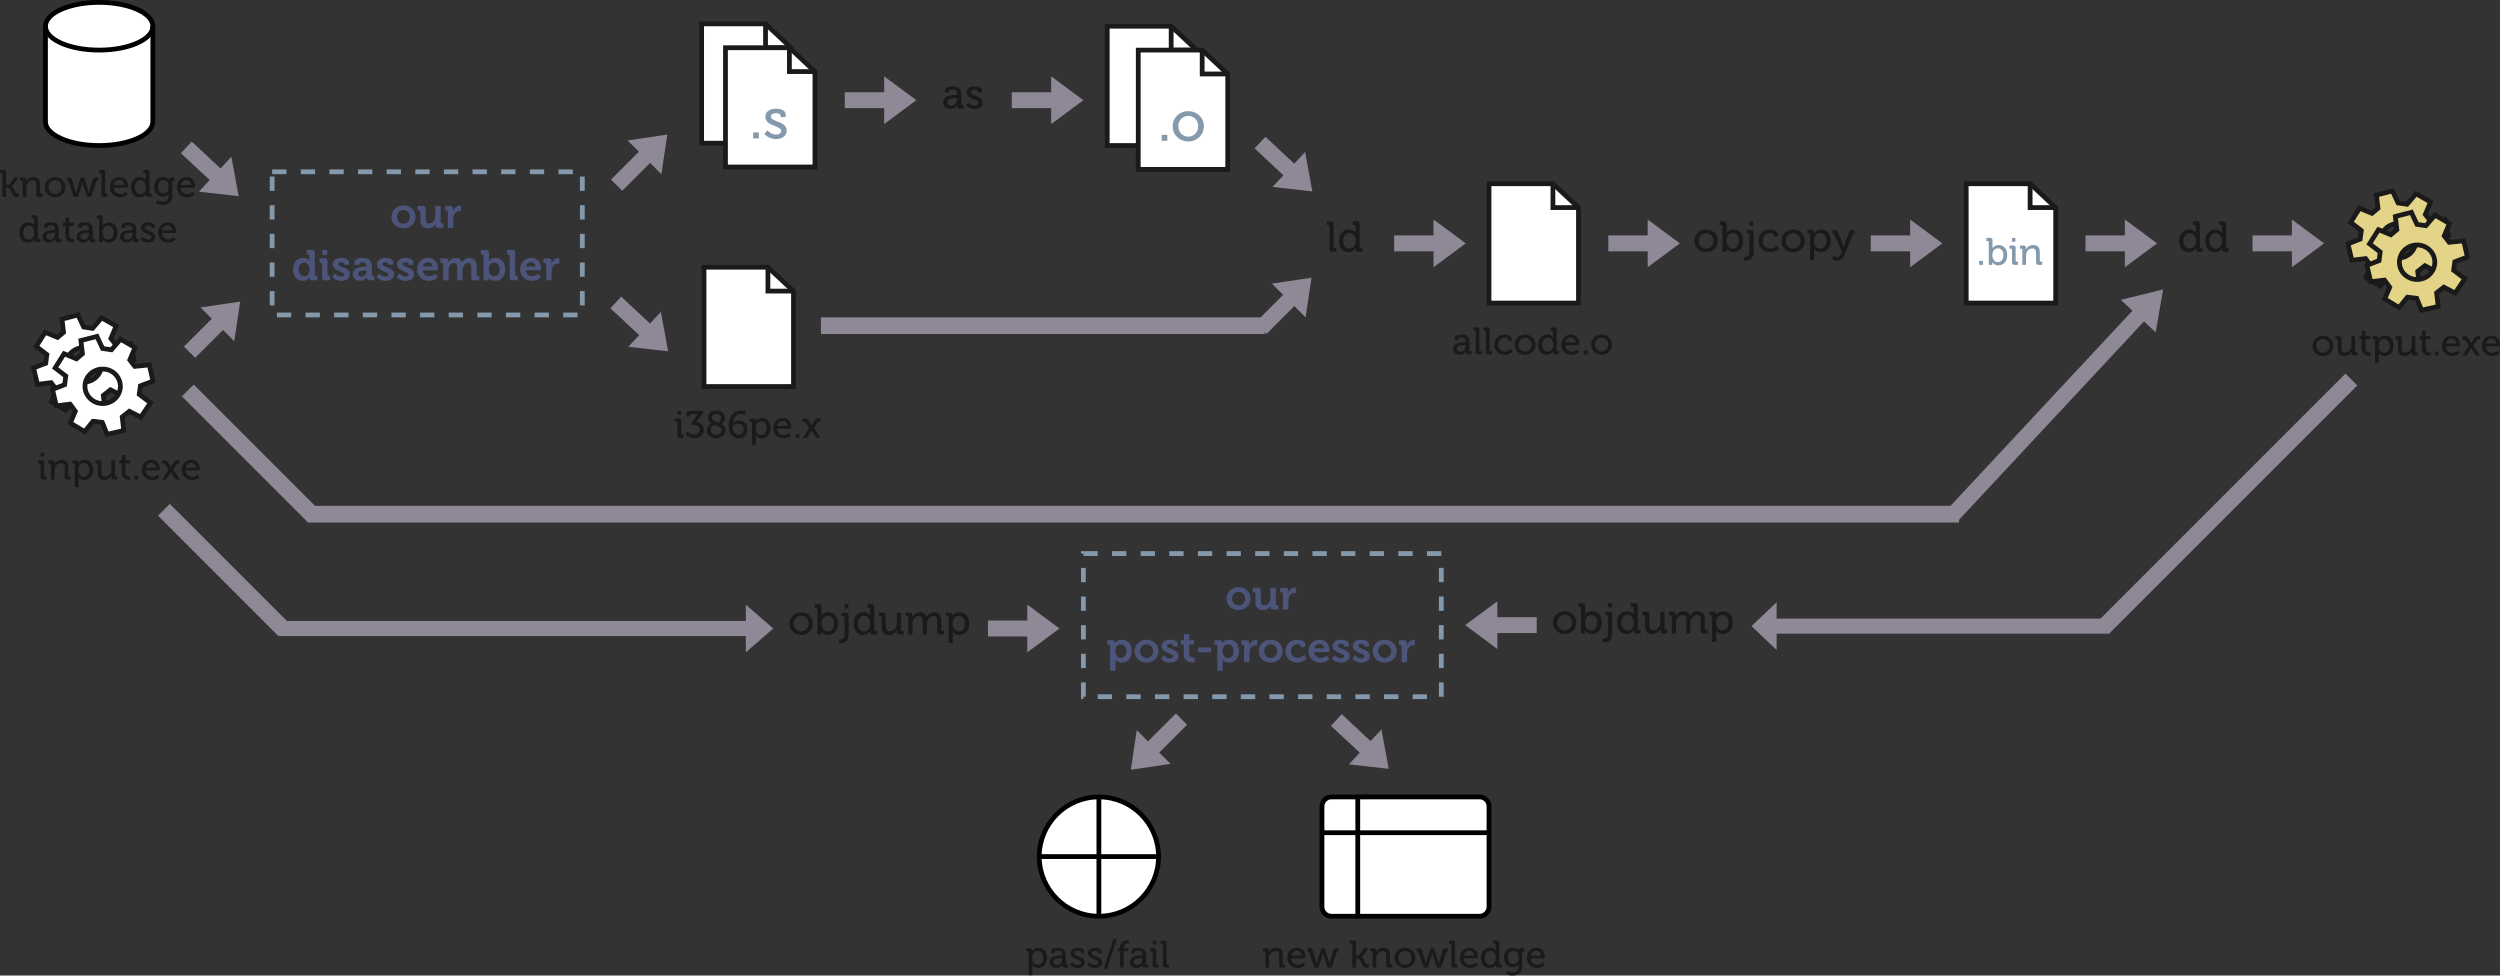 <svg xmlns="http://www.w3.org/2000/svg" xmlns:xlink="http://www.w3.org/1999/xlink" viewBox="-0.5 -0.5 1047.777 408.86" height="408.86" width="1047.777"><rect x="-0.5" y="-0.5" width="1047.777" height="408.86" fill="#333333" stroke="none"/><style><![CDATA[.B{pointer-events:all}.C{fill:none}.D{stroke-width:2}.E{fill:#fff}.F{stroke-miterlimit:10}.G{fill:#1a1a1a}.H{stroke:#1a1a1a}.I{fill:#849aac}.J{fill:#8e8897}.K{stroke-dasharray:6, 6}]]></style><path d="M113.556 71.5h130v60h-130z" stroke="#849aac" class="C D K"/><g fill="#4c547a"><use xlink:href="#B"/><path d="M175.664 91.724c0 2.502 1.206 3.492 3.168 3.492 1.584 0 2.736-.954 3.168-1.908h.036l-.018.414v.252c0 .648.414 1.026 1.206 1.026h2.106v-1.926h-.72c-.252 0-.396-.144-.396-.396V85.82h-2.286v4.212c0 1.638-.918 3.096-2.574 3.096-1.134 0-1.422-.756-1.422-1.872v-4.23c0-.828-.36-1.206-1.206-1.206h-2.178v1.944h.72c.252 0 .396.126.396.396z"/><use xlink:href="#C"/><path d="M122.33 112.4c0 2.844 1.602 4.806 4.086 4.806 2.106 0 2.862-1.494 2.862-1.494h.036v.342c0 .54.306.936 1.134.936h2.106v-1.926h-.702c-.252 0-.396-.144-.396-.396v-9.234c0-.846-.378-1.224-1.224-1.224h-2.178v1.944h.72c.252 0 .396.126.396.396v1.62l.018.54h-.036s-.648-1.116-2.646-1.116c-2.43 0-4.176 1.9-4.176 4.806zm4.6 2.88c-1.35 0-2.268-1.134-2.268-2.88 0-1.818 1.044-2.844 2.304-2.844 1.53 0 2.268 1.404 2.268 2.826 0 2.034-1.116 2.898-2.304 2.898zm7.677-8.954h1.98v-2.106h-1.98zm-.108 9.45c0 .864.36 1.224 1.206 1.224h2.178v-1.926h-.72c-.252 0-.396-.144-.396-.396v-5.634c0-.846-.36-1.224-1.206-1.224h-2.178v1.944h.72c.252 0 .396.126.396.396z"/><use xlink:href="#D"/><path d="M147.343 114.354c0 1.836 1.494 2.862 3.132 2.862 2.07 0 2.772-1.62 2.772-1.62h.036s-.018.162-.018.396c0 .54.324 1.008 1.17 1.008h2.052v-1.926h-.72c-.252 0-.396-.144-.396-.396v-3.42c0-2.052-.9-3.654-3.96-3.654-.954 0-3.366.18-3.366 1.9v.972h2.124v-.486c0-.504.8-.612 1.224-.612 1.17 0 1.692.486 1.692 1.8v.072h-.288c-1.494 0-5.454.234-5.454 3.114zm2.304-.108c0-1.278 1.9-1.44 3.078-1.44h.396v.216c0 1.116-.864 2.412-2.088 2.412-.936 0-1.386-.576-1.386-1.188z"/><use xlink:href="#D" x="18.528"/><use xlink:href="#D" x="26.965"/><use xlink:href="#E"/><path d="M185.228 117h2.268v-4.032c0-.414.054-.792.144-1.152.288-1.17 1.062-2.124 2.214-2.124 1.098 0 1.242.846 1.242 1.836V117h2.286v-4.032c0-.432.036-.8.144-1.17.252-1.152 1.062-2.106 2.196-2.106 1.062 0 1.26.792 1.26 1.836v4.248c0 .864.36 1.224 1.224 1.224h2.16v-1.926h-.702c-.252 0-.396-.144-.396-.396v-3.582c0-2.412-1.098-3.492-3.006-3.492-1.458 0-2.646.9-3.132 1.9h-.036c-.396-1.242-1.296-1.9-2.682-1.9-1.44 0-2.538 1.008-2.97 1.908h-.036l.018-.396v-.27c0-.648-.396-1.026-1.206-1.026h-2.106v1.944h.72c.252 0 .396.126.396.396zm16.908 0h2.16v-.468c0-.36-.036-.612-.036-.612h.036s.828 1.296 2.736 1.296c2.43 0 4.212-1.9 4.212-4.806 0-2.844-1.584-4.806-4.068-4.806-1.944 0-2.754 1.278-2.754 1.278h-.036s.036-.324.036-.774v-2.664c0-.846-.378-1.224-1.224-1.224h-2.178v1.944h.72c.252 0 .396.126.396.396zm2.214-4.536c0-2.034 1.116-2.898 2.304-2.898 1.35 0 2.286 1.134 2.286 2.88 0 1.818-1.062 2.844-2.304 2.844-1.53 0-2.286-1.404-2.286-2.826zm8.773 3.312c0 .864.36 1.224 1.224 1.224h2.16v-1.926h-.702c-.252 0-.396-.144-.396-.396v-9.234c0-.846-.378-1.224-1.224-1.224h-2.178v1.944h.72c.252 0 .396.126.396.396z"/><use xlink:href="#E" x="43.197"/><use xlink:href="#C" x="41.239" y="22"/></g><g class="D F H B"><path d="M293.556 9.5h26.8l10.7 10v40h-37.5z" class="E"/><path d="M320.346 9.5v10h10.7" class="C"/><g fill="#e4d488"><use xlink:href="#F"/><use xlink:href="#G"/></g></g><g class="G"><use xlink:href="#H"/><use xlink:href="#I"/><path d="M989.355 145.54c0 2.704 2.064 3.024 3.088 3.024.336 0 .544-.032.544-.032v-1.376s-.144.032-.368.032c-.592 0-1.712-.208-1.712-1.824v-3.712h1.936v-1.248h-1.936v-2.224h-1.52v2.224H988.3v1.248h1.056z"/><use xlink:href="#J"/><use xlink:href="#I" x="25.218"/><path d="M1014.574 145.54c0 2.704 2.064 3.024 3.088 3.024.336 0 .544-.032.544-.032v-1.376s-.144.032-.368.032c-.592 0-1.712-.208-1.712-1.824v-3.712h1.936v-1.248h-1.936v-2.224h-1.52v2.224h-1.088v1.248h1.056zm5.32 2.96h1.584v-1.648h-1.584z"/><use xlink:href="#K"/><use xlink:href="#L"/><use xlink:href="#K" x="16.75"/></g><g stroke="#000" class="D F B"><path d="M18.556 50.5v-40c0-5.52 10.07-10 22.5-10s22.5 4.48 22.5 10v40c0 5.52-10.07 10-22.5 10s-22.5-4.48-22.5-10z" class="E"/><path d="M18.556 10.5c0 5.52 10.07 10 22.5 10s22.5-4.48 22.5-10" class="C"/></g><g class="G"><path d="M.508 82H2.06v-3.808h.608c.256 0 .624.032.8.336l1.472 2.72c.352.624.592.752 1.344.752h1.12v-1.328h-.496c-.4 0-.56-.064-.688-.32l-1.2-2.192c-.272-.512-.544-.608-.544-.608v-.032s.24-.112.608-.608l2.192-3.008H5.5l-1.872 2.624c-.208.272-.56.352-.848.352h-.72v-5.248c0-.72-.304-.928-1.024-.928H-.5v1.328h.656a.31.31 0 0 1 .352.352zm8.472 0h1.552v-3.792c0-.4.032-.768.144-1.088.32-1.168 1.312-1.984 2.56-1.984 1.296 0 1.52.896 1.52 2.032v3.808c0 .72.304 1.024 1.024 1.024h1.536v-1.328h-.656a.31.31 0 0 1-.352-.352v-3.504c0-2.064-.864-3.104-2.784-3.104-1.76 0-2.72 1.152-3.04 1.856h-.032s.032-.208.032-.464V74.8c0-.592-.336-.896-1.024-.896h-1.5v1.328h.656a.31.31 0 0 1 .352.352z"/><use xlink:href="#H" x="-950.469" y="-66.5"/><use xlink:href="#M"/><path d="M42.04 80.976c0 .72.304 1.024 1.024 1.024H44.6v-1.328h-.656a.31.31 0 0 1-.352-.352v-8.592c0-.72-.304-1.024-1.024-1.024h-1.536v1.328h.656a.31.31 0 0 1 .352.352z"/><use xlink:href="#K" x="-977.406" y="-66.5"/><path d="M54.43 77.952c0 2.512 1.376 4.24 3.568 4.24 1.984 0 2.656-1.472 2.656-1.472h.032s-.016.176-.016.416c0 .544.288.864.992.864h1.488v-1.328h-.656a.31.31 0 0 1-.352-.352v-8.592c0-.72-.304-1.024-1.024-1.024H59.58v1.328h.656a.31.31 0 0 1 .352.352v2.032c0 .304.032.544.032.544h-.032s-.624-1.248-2.496-1.248c-2.144 0-3.664 1.664-3.664 4.24zm3.872 2.896c-1.344 0-2.288-1.136-2.288-2.896 0-1.84 1.056-2.896 2.32-2.896 1.552 0 2.304 1.44 2.304 2.88 0 2.064-1.136 2.912-2.336 2.912zm5.815-3.088c0 2.336 1.376 4.144 3.616 4.144 1.184 0 1.936-.448 2.416-1.232h.032s-.032.256-.032.512v.544c0 1.632-1.152 2.256-2.56 2.256-1.216 0-2.208-.544-2.208-.544l-.528 1.248c.8.4 1.792.672 2.768.672 2.048 0 4.08-1.024 4.08-3.696v-6.112c0-.208.144-.32.352-.32h.64v-1.328H71.2c-.64 0-.896.336-.896.816v.256h-.032s-.576-1.264-2.592-1.264c-2.256 0-3.552 1.728-3.552 4.048zm3.92 2.8c-1.456 0-2.336-1.152-2.336-2.832 0-1.648.8-2.672 2.208-2.672 1.248 0 2.288.608 2.288 2.72s-1.04 2.784-2.16 2.784z"/><use xlink:href="#K" x="-949.344" y="-66.5"/><use xlink:href="#N"/><use xlink:href="#O"/><path d="M26.902 98.04c0 2.704 2.064 3.024 3.088 3.024.336 0 .544-.032.544-.032v-1.376s-.144.032-.368.032c-.592 0-1.712-.208-1.712-1.824v-3.712H30.4v-1.248h-1.936V90.68h-1.52v2.224h-1.088v1.248h1.056z"/><use xlink:href="#O" x="14.25"/><path d="M41.024 101h1.488v-.56c0-.352-.032-.608-.032-.608h.032s.736 1.36 2.544 1.36c2.128 0 3.68-1.664 3.68-4.24 0-2.512-1.376-4.24-3.552-4.24-1.904 0-2.608 1.328-2.608 1.328h-.032s.032-.288.032-.672v-2.64c0-.72-.304-1.024-1.024-1.024h-1.536v1.328h.656a.31.31 0 0 1 .352.352zm1.52-4.016c0-2.064 1.12-2.912 2.32-2.912 1.36 0 2.304 1.136 2.304 2.896 0 1.84-1.056 2.896-2.336 2.896-1.536 0-2.288-1.44-2.288-2.88zm7.276 1.744c0 1.616 1.36 2.464 2.752 2.464 1.936 0 2.576-1.6 2.576-1.6h.032s-.032.208-.032.48c0 .576.288.928 1.008.928h1.456v-1.328h-.656a.31.31 0 0 1-.352-.352v-3.44c0-1.792-.704-3.168-3.328-3.168-.784 0-2.8.192-2.8 1.52v.8h1.456v-.464c0-.528.944-.624 1.328-.624 1.264 0 1.792.512 1.792 1.936v.08H54.7c-1.36 0-4.88.16-4.88 2.768zm1.568-.08c0-1.488 2.112-1.552 3.28-1.552h.4v.272c0 1.2-.848 2.576-2.16 2.576-1.024 0-1.52-.64-1.52-1.296z"/><use xlink:href="#P"/><use xlink:href="#K" x="-957.203" y="-47.5"/></g><g class="D F H B"><path d="M303.556 19.5h26.8l10.7 10v40h-37.5z" class="E"/><path d="M330.346 19.5v10h10.7" class="C"/></g><path d="M315.166 57.5h2.376v-2.472h-2.376zm4.734-1.848s1.608 2.136 4.848 2.136c2.544 0 4.464-1.392 4.464-3.552 0-4.056-6.624-3.552-6.624-5.856 0-.96.888-1.44 2.256-1.44.744 0 1.824.312 1.824 1.032v.6h2.088V47.42c0-1.848-2.52-2.352-3.984-2.352-2.472 0-4.512 1.08-4.512 3.408 0 3.912 6.624 3.672 6.624 5.856 0 1.056-.984 1.56-2.112 1.56-2.232 0-3.672-1.8-3.672-1.8z" class="I"/><g class="D F H B"><path d="M294.556 111.5h26.8l10.7 10v40h-37.5z" class="E"/><path d="M321.346 111.5v10h10.7" class="C"/></g><g class="G"><use xlink:href="#Q"/><path d="M286.83 181.608a5.23 5.23 0 0 0 3.728 1.584c2.352 0 3.872-1.696 3.872-3.584 0-2.176-1.728-3.152-3.2-3.312l2.976-3.584v-1.008h-5.952c-.72 0-.976.304-.976 1.024v1.424h1.472v-.72a.31.31 0 0 1 .352-.352h2.176c.624 0 .96-.048.96-.048v.032s-.32.256-.656.736l-2.352 2.96.336.848h.8c1.312 0 2.432.752 2.432 2.016 0 1.216-1.024 2.064-2.24 2.064-1.744 0-2.864-1.28-2.864-1.28zm8.914-1.84c0 2.096 1.808 3.424 3.936 3.424 2.304 0 3.904-1.552 3.904-3.312 0-1.216-.656-2-1.68-2.592v-.032s1.36-1.024 1.36-2.688c0-1.76-1.376-3.056-3.536-3.056-2.272 0-3.52 1.456-3.52 3.024s1.392 2.304 1.392 2.304v.032s-1.856 1.04-1.856 2.896zm3.888-3.424c-1.008-.4-1.856-.784-1.856-1.776 0-.896.72-1.6 1.952-1.6 1.152 0 1.984.656 1.984 1.696 0 1.008-.816 1.952-1.2 1.952-.192 0-.656-.176-.88-.272zm-2.272 3.344c0-1.2 1.136-2.128 1.536-2.128.128 0 .736.24 1.168.416 1.056.432 1.904.864 1.904 1.856 0 1.12-1.104 1.904-2.288 1.904-1.232 0-2.32-.784-2.32-2.048zm11.762 3.504c2.112 0 3.632-1.552 3.632-3.776 0-2.064-1.424-3.68-3.568-3.68-.992 0-2.032.416-2.496 1.104h-.032c.24-1.936 1.328-3.872 3.392-3.872.896 0 1.616.368 1.616.368l.512-1.36s-.848-.464-2.192-.464c-3.504 0-5.088 3.536-5.088 6.48 0 3.152 1.824 5.2 4.224 5.2zm-2.544-4.528c0-.816 1.024-1.584 2.288-1.584 1.456 0 2.32.976 2.32 2.336 0 1.312-.768 2.32-2.08 2.32-1.44 0-2.528-1.632-2.528-3.072z"/><use xlink:href="#J" x="-680.203" y="34.5"/><use xlink:href="#K" x="-699.391" y="34.5"/><path d="M332.973 183h1.584v-1.648h-1.584z"/><use xlink:href="#L" x="-695.547" y="34.5"/></g><g class="D F H B"><path d="M463.556 10.5h26.8l10.7 10v40h-37.5z" class="E"/><path d="M490.346 10.5v10h10.7" class="C"/><path d="M476.556 20.5h26.8l10.7 10v40h-37.5z" class="E"/><path d="M503.346 20.5v10h10.7" class="C"/></g><path d="M486.36 58.5h2.376v-2.472h-2.376zm4.622-6.096c0 3.696 2.904 6.384 6.528 6.384s6.552-2.688 6.552-6.384c0-3.672-2.928-6.336-6.552-6.336s-6.528 2.664-6.528 6.336zm2.376 0c0-2.52 1.872-4.32 4.152-4.32 2.304 0 4.176 1.8 4.176 4.32 0 2.544-1.872 4.368-4.176 4.368-2.28 0-4.152-1.824-4.152-4.368z" class="I"/><g class="D F H B"><path d="M623.556 76.5h26.8l10.7 10v40h-37.5z" class="E"/><path d="M650.346 76.5v10h10.7" class="C"/></g><g class="G"><use xlink:href="#O" x="591.19" y="47"/><use xlink:href="#R"/><use xlink:href="#R" x="4.282"/><path d="M625.804 143.952c0 2.432 1.776 4.24 4.32 4.24 2.144 0 3.296-1.392 3.296-1.392l-.672-1.104s-.992 1.12-2.512 1.12c-1.504 0-2.848-1.04-2.848-2.88 0-1.712 1.184-2.896 2.768-2.896.592 0 1.504.256 1.504.832v.448h1.408v-.832c0-1.376-1.936-1.776-2.912-1.776-2.608 0-4.352 1.856-4.352 4.24z"/><use xlink:href="#H" x="-334.36" y="-0.5"/><use xlink:href="#N" x="636.562" y="47"/><use xlink:href="#K" x="-369.078" y="-0.5"/><path d="M663.285 148h1.584v-1.648h-1.584z"/><use xlink:href="#H" x="-302.329" y="-0.5"/><path d="M394.74 42.444c0 1.818 1.53 2.772 3.096 2.772 2.178 0 2.898-1.8 2.898-1.8h.036s-.036.234-.036.54c0 .648.324 1.044 1.134 1.044h1.638v-1.494h-.738c-.252 0-.396-.126-.396-.396v-3.87c0-2.016-.792-3.564-3.744-3.564-.882 0-3.15.216-3.15 1.7v.9h1.638v-.522c0-.594 1.062-.702 1.494-.702 1.422 0 2.016.576 2.016 2.178v.1h-.396c-1.53 0-5.5.18-5.5 3.114zm1.764-.1c0-1.674 2.376-1.746 3.7-1.746h.45v.306c0 1.35-.954 2.898-2.43 2.898-1.152 0-1.7-.72-1.7-1.458zm7.864 1.27s1.206 1.602 3.636 1.602c1.908 0 3.348-1.044 3.348-2.664 0-3.042-4.968-2.664-4.968-4.392 0-.72.666-1.08 1.692-1.08.558 0 1.368.234 1.368.774v.45H411v-.864c0-1.386-1.9-1.764-2.988-1.764-1.854 0-3.384.8-3.384 2.556 0 2.934 4.968 2.754 4.968 4.392 0 .792-.738 1.17-1.584 1.17-1.674 0-2.754-1.35-2.754-1.35zm152.325 60.234c0 .8.342 1.152 1.152 1.152h1.728v-1.494h-.738c-.252 0-.396-.126-.396-.396v-9.666c0-.8-.342-1.152-1.152-1.152h-1.728v1.494h.738c.252 0 .396.126.396.396z"/><use xlink:href="#S"/><use xlink:href="#T"/><use xlink:href="#U"/><use xlink:href="#V"/><path d="M736.515 100.446c0 2.736 1.998 4.77 4.86 4.77 2.412 0 3.708-1.566 3.708-1.566l-.756-1.242s-1.116 1.26-2.826 1.26c-1.692 0-3.204-1.17-3.204-3.24 0-1.926 1.332-3.258 3.114-3.258.666 0 1.692.288 1.692.936v.504h1.584v-.936c0-1.548-2.178-1.998-3.276-1.998-2.934 0-4.896 2.088-4.896 4.77z"/><use xlink:href="#T" x="36.457"/><use xlink:href="#W"/><path d="M768.07 106.62l-.72 1.26a3.02 3.02 0 0 0 2.142.9c1.278 0 2.376-.738 2.934-2.142l3.6-8.892c.126-.288.288-.36.576-.36h.234v-1.494h-1.044c-.738 0-1.062.198-1.332.918l-1.9 5.13c-.18.468-.306 1.098-.306 1.098h-.036s-.144-.63-.324-1.098l-2.07-5.13c-.288-.72-.558-.918-1.296-.918h-1.026v1.494h.216c.288 0 .45.072.576.36l3.114 7.218-.414 1c-.342.8-.9 1.314-1.602 1.314a1.9 1.9 0 0 1-1.332-.648z"/><use xlink:href="#S" x="352.144"/><use xlink:href="#S" x="363.042"/></g><g class="D F H B"><path d="M823.556 76.5h26.8l10.7 10v40h-37.5z" class="E"/><path d="M850.346 76.5v10h10.7" class="C"/></g><g class="I"><path d="M829 110.5h1.584v-1.648H829zm4.018 0h1.488v-.56c0-.352-.032-.608-.032-.608h.032s.736 1.36 2.544 1.36c2.128 0 3.68-1.664 3.68-4.24 0-2.512-1.376-4.24-3.552-4.24-1.904 0-2.608 1.328-2.608 1.328h-.032s.032-.288.032-.672v-2.64c0-.72-.304-1.024-1.024-1.024H832v1.328h.656a.31.31 0 0 1 .352.352zm1.52-4.016c0-2.064 1.12-2.912 2.32-2.912 1.36 0 2.304 1.136 2.304 2.896 0 1.84-1.056 2.896-2.336 2.896-1.536 0-2.288-1.44-2.288-2.88z"/><use xlink:href="#Q" x="559.298" y="-72.5"/><use xlink:href="#X"/></g><g class="D E F H B"><use xlink:href="#F" x="-970" y="52"/><use xlink:href="#G" x="-970" y="52"/></g><g class="G"><use xlink:href="#Q" x="-266.952" y="17.5"/><use xlink:href="#X" x="-826.25" y="90"/><use xlink:href="#J" x="-964.062" y="52"/><use xlink:href="#I" x="-938.844" y="52"/><path d="M50.5 197.54c0 2.704 2.064 3.024 3.088 3.024.336 0 .544-.032.544-.032v-1.376s-.144.032-.368.032c-.592 0-1.712-.208-1.712-1.824v-3.712H54v-1.248h-1.936v-2.224h-1.52v2.224h-1.088v1.248h1.056zm5.322 2.96h1.584v-1.648h-1.584z"/><use xlink:href="#K" x="-964.063" y="52"/><use xlink:href="#L" x="-964.064" y="52"/><use xlink:href="#K" x="-947.313" y="52"/></g><g class="J"><use xlink:href="#Y" class="B"/><use xlink:href="#Z" class="B"/><path d="M353.556 38.17h16.5V31.5l13.5 10-13.5 10v-6.67h-16.5zm70 0h16.5V31.5l13.5 10-13.5 10v-6.67h-16.5z" class="B"/><use xlink:href="#Y" x="270" y="60" class="B"/><use xlink:href="#Z" x="270" y="-67" class="B"/><use xlink:href="#a" class="B"/><path d="M343.556 132.5h186v7h-186z"/><use xlink:href="#a" x="89.75" class="B"/><use xlink:href="#a" x="199.75" class="B"/><use xlink:href="#a" x="289.75" class="B"/><use xlink:href="#a" x="359.75" class="B"/><path d="M815.336 213.258l77.89-83.528-4.893-4.563 17.748-4.37-3.12 18-4.9-4.57-77.89 83.528z" class="B"/><path d="M128.556 211.5h692v7h-692z"/><path d="M80.682 160.676l52.877 52.877-4.95 4.95-52.877-52.877z"/><use xlink:href="#Z" x="-180" y="-65" class="B"/><use xlink:href="#Y" x="-179" y="70" class="B"/><path d="M70.682 210.676l50.558 50.558-4.95 4.95-50.558-50.558zm916.785-49.626l-104.08 104.08-4.95-4.95 104.08-104.08z"/><path d="M116.556 259.74h195.54v-6.83l11.46 10-11.46 10v-6.83h-195.54z" class="B"/></g><g class="G"><use xlink:href="#T" x="-379.289" y="160.41"/><use xlink:href="#U" x="-379.3" y="160.4"/><use xlink:href="#V" x="-379.29" y="160.42"/><use xlink:href="#S" x="-203.437" y="160.41"/><use xlink:href="#b"/><path d="M380.186 265.4h1.746v-4.158a4.86 4.86 0 0 1 .126-1.17c.342-1.296 1.278-2.412 2.6-2.412 1.386 0 1.566 1.098 1.566 2.286v5.454h1.746v-4.158a5.23 5.23 0 0 1 .144-1.242c.324-1.242 1.296-2.34 2.556-2.34 1.35 0 1.602 1.008 1.602 2.286v4.302c0 .8.342 1.152 1.152 1.152h1.728v-1.494h-.738c-.252 0-.396-.126-.396-.396v-3.942c0-2.322-.954-3.492-3.006-3.492-1.476 0-2.736.972-3.24 2.07h-.036c-.306-1.368-1.188-2.07-2.736-2.07-1.422 0-2.682 1.026-3.114 2.088h-.036l.018-.522v-.342c0-.666-.36-1.008-1.152-1.008h-1.674v1.494h.738c.252 0 .396.126.396.396z"/><use xlink:href="#W" x="-361.044" y="160.4"/><use xlink:href="#T" x="-59.289" y="160"/><use xlink:href="#U" x="-59.3" y="160"/><use xlink:href="#V" x="-59.29" y="160"/><use xlink:href="#S" x="116.563" y="160"/><use xlink:href="#b" x="320" y="-0.41"/><path d="M700.186 265h1.746v-4.158a4.86 4.86 0 0 1 .126-1.17c.342-1.296 1.278-2.412 2.6-2.412 1.386 0 1.566 1.098 1.566 2.286V265h1.746v-4.158a5.23 5.23 0 0 1 .144-1.242c.324-1.242 1.296-2.34 2.556-2.34 1.35 0 1.602 1.008 1.602 2.286v4.302c0 .8.342 1.152 1.152 1.152h1.728v-1.494h-.738c-.252 0-.396-.126-.396-.396v-3.942c0-2.322-.954-3.492-3.006-3.492-1.476 0-2.736.972-3.24 2.07h-.036c-.306-1.368-1.188-2.07-2.736-2.07-1.422 0-2.682 1.026-3.114 2.088h-.036l.018-.522v-.342c0-.666-.36-1.008-1.152-1.008h-1.674v1.494h.738c.252 0 .396.126.396.396z"/><use xlink:href="#W" x="-41.044" y="160"/></g><path d="M453.556 231.5h150v60h-150z" stroke="#849aac" class="C D K"/><g fill="#4c547a"><use xlink:href="#B" x="350" y="160"/><path d="M525.664 251.724c0 2.502 1.206 3.492 3.168 3.492 1.584 0 2.736-.954 3.168-1.908h.036l-.018.414v.252c0 .648.414 1.026 1.206 1.026h2.106v-1.926h-.72c-.252 0-.396-.144-.396-.396v-6.858h-2.286v4.212c0 1.638-.918 3.096-2.574 3.096-1.134 0-1.422-.756-1.422-1.872v-4.23c0-.828-.36-1.206-1.206-1.206h-2.178v1.944h.72c.252 0 .396.126.396.396z"/><use xlink:href="#C" x="350" y="160"/><use xlink:href="#c"/><use xlink:href="#B" x="311.432" y="182"/><use xlink:href="#D" x="347.338" y="160"/><path d="M495.607 273.634c0 3.078 2.538 3.456 3.816 3.456.414 0 .702-.054.702-.054v-1.998s-.162.036-.414.036c-.63 0-1.818-.216-1.818-1.728v-3.708h2.088v-1.818h-2.088v-2.502h-2.232v2.502h-1.242v1.818h1.188zm6.003-.774h5.418v-1.998H501.6z"/><use xlink:href="#c" x="44.964"/><use xlink:href="#C" x="333.688" y="182"/><use xlink:href="#B" x="363.464" y="182"/><path d="M538.247 272.4c0 2.664 1.944 4.806 4.968 4.806 2.502 0 3.87-1.656 3.87-1.656l-.954-1.584s-1.152 1.242-2.718 1.242c-1.476 0-2.862-.954-2.862-2.826 0-1.656 1.134-2.862 2.718-2.862.558 0 1.314.216 1.314.72v.504h2.016v-1.08c0-1.584-2.142-2.07-3.33-2.07-3.15 0-5.022 2.214-5.022 4.806z"/><use xlink:href="#E" x="373.615" y="160"/><use xlink:href="#D" x="419.048" y="160"/><use xlink:href="#D" x="427.484" y="160"/><use xlink:href="#B" x="411.232" y="182"/><use xlink:href="#C" x="399.747" y="182"/></g><path d="M413.556 259.58h16.5v-6.67l13.5 10-13.5 10v-6.67h-16.5zm230 5.25h-16.5v6.67l-13.5-10 13.5-10v6.67h16.5zm240 .24h-139.45v6.84l-10.55-10 10.55-10v6.84h139.45z" class="J B"/><g stroke="#000" class="D"><path d="M557.556 333.5h62a3.99 3.99 0 0 1 4 4v42a3.99 3.99 0 0 1-4 4h-62a3.99 3.99 0 0 1-4-4v-42a3.99 3.99 0 0 1 4-4z" class="E"/><g class="C F B"><path d="M553.556 348.5h70"/><path d="M568.556 333.5v50"/></g></g><g class="G"><path d="M529.807 405h1.552v-3.792c0-.4.032-.768.144-1.088.32-1.168 1.312-1.984 2.56-1.984 1.296 0 1.52.896 1.52 2.032v3.808c0 .72.304 1.024 1.024 1.024h1.536v-1.328h-.656a.31.31 0 0 1-.352-.352v-3.504c0-2.064-.864-3.104-2.784-3.104-1.76 0-2.72 1.152-3.04 1.856h-.032s.032-.208.032-.464v-.304c0-.592-.336-.896-1.024-.896H528.8v1.328h.656a.31.31 0 0 1 .352.352z"/><use xlink:href="#K" x="-483.922" y="256.5"/><path d="M550.33 405h1.76l1.664-5.2c.128-.416.224-.88.224-.88H554l.224.88 1.68 5.2h1.744l2.128-6.448c.08-.256.24-.32.496-.32h.224v-1.328h-.96c-.72 0-1.008.176-1.216.864l-1.424 4.816c-.128.416-.192.864-.192.864h-.032s-.08-.448-.208-.864l-1.76-5.648H553.3l-1.744 5.648-.224.864h-.032s-.064-.448-.192-.864l-1.44-4.816c-.208-.688-.48-.864-1.2-.864h-.976v1.328h.224c.256 0 .416.064.496.32zm15.944 0h1.552v-3.808h.608c.256 0 .624.032.8.336l1.472 2.72c.352.624.592.752 1.344.752h1.12v-1.328h-.496c-.4 0-.56-.064-.688-.32l-1.2-2.192c-.272-.512-.544-.608-.544-.608v-.032s.24-.112.608-.608l2.192-3.008h-1.776l-1.872 2.624c-.208.272-.56.352-.848.352h-.72v-5.248c0-.72-.304-.928-1.024-.928h-1.536v1.328h.656a.31.31 0 0 1 .352.352z"/><use xlink:href="#X" x="-272.328" y="294.5"/><use xlink:href="#H" x="-384.705" y="256.5"/><use xlink:href="#M" x="565.765" y="323"/><use xlink:href="#R" x="-10.187" y="257"/><use xlink:href="#K" x="-411.641" y="256.5"/><use xlink:href="#N" x="612.531" y="304"/><path d="M629.882 400.76c0 2.336 1.376 4.144 3.616 4.144 1.184 0 1.936-.448 2.416-1.232h.032s-.032.256-.032.512v.544c0 1.632-1.152 2.256-2.56 2.256-1.216 0-2.208-.544-2.208-.544l-.528 1.248c.8.4 1.792.672 2.768.672 2.048 0 4.08-1.024 4.08-3.696v-6.112c0-.208.144-.32.352-.32h.64v-1.328h-1.504c-.64 0-.896.336-.896.816v.256h-.032s-.576-1.264-2.592-1.264c-2.256 0-3.552 1.728-3.552 4.048zm3.92 2.8c-1.456 0-2.336-1.152-2.336-2.832 0-1.648.8-2.672 2.208-2.672 1.248 0 2.288.608 2.288 2.72s-1.04 2.784-2.16 2.784z"/><use xlink:href="#K" x="-383.578" y="256.5"/></g><g stroke="#000" class="D"><path d="M485.056 358.5c0 13.807-11.193 25-25 25s-25-11.193-25-25 11.193-25 25-25 25 11.193 25 25z" class="E"/><g class="C F B"><path d="M435.056 358.5h50"/><path d="M460.056 333.5v50"/></g></g><g class="G"><use xlink:href="#J" x="-564.296" y="256.5"/><use xlink:href="#O" x="422.064" y="304"/><use xlink:href="#P" x="389.592" y="304"/><use xlink:href="#P" x="396.842" y="304"/><path d="M462.056 405.672h1.376l4.064-12.576h-1.376zm6.876-.672h1.552v-6.848h1.92v-1.248h-1.92v-.24c0-1.504 1.088-1.696 1.696-1.696a2.25 2.25 0 0 1 .4.032v-1.328s-.24-.048-.592-.048c-1.024 0-3.056.336-3.056 3.008v.272h-1.008v1.248h1.008z"/><use xlink:href="#O" x="455.69" y="304"/><use xlink:href="#Q" x="199.157" y="222"/><use xlink:href="#R" x="-131.093" y="257"/></g><g class="J B"><use xlink:href="#Z" x="302" y="175"/><path d="M497.017 303.248l-11.667 11.667 4.716 4.716-16.617 2.475 2.475-16.617 4.716 4.716 11.667-11.667z"/></g><defs ><path id="B" d="M163.568 90.4c0 2.826 2.232 4.806 5.022 4.806 2.808 0 5.04-1.98 5.04-4.806 0-2.808-2.232-4.806-5.04-4.806-2.8 0-5.022 1.998-5.022 4.806zm2.304 0c0-1.692 1.242-2.862 2.718-2.862 1.494 0 2.736 1.17 2.736 2.862 0 1.7-1.242 2.862-2.736 2.862-1.476 0-2.718-1.152-2.718-2.862z"/><path id="C" d="M187.196 95h2.268v-3.636c0-.54.072-1.044.198-1.494.414-1.368 1.53-1.926 2.502-1.926.324 0 .558.036.558.036v-2.25s-.216-.036-.414-.036c-1.404 0-2.502 1.044-2.916 2.358h-.036s.036-.234.036-.576v-.54c0-.774-.414-1.116-1.224-1.116h-2.088v1.944h.72c.252 0 .396.126.396.396z"/><path id="D" d="M138.762 115.578s1.296 1.638 3.816 1.638c1.998 0 3.528-1.08 3.528-2.808 0-3.06-4.878-2.772-4.878-4.212 0-.54.558-.828 1.368-.828.504 0 1.152.216 1.152.648v.45h2.016v-.954c0-1.494-1.98-1.908-3.222-1.908-1.908 0-3.564.846-3.564 2.682 0 2.97 4.842 2.952 4.842 4.248 0 .612-.54.9-1.242.9-1.566 0-2.736-1.35-2.736-1.35z"/><path id="E" d="M174.3 112.4c0 2.6 1.9 4.806 4.932 4.806 2.286 0 3.7-1.386 3.7-1.386l-.954-1.584s-1.098 1.026-2.574 1.026c-1.386 0-2.574-.846-2.754-2.466h6.336l.054-.846c0-2.43-1.44-4.356-4.068-4.356-2.754 0-4.662 1.98-4.662 4.806zm2.412-1.188c.252-1.152 1.08-1.854 2.25-1.854.936 0 1.692.756 1.728 1.854z"/><path id="F" d="M984.686 92.7l4.46 3.4-.48 3.63-5.1 1.98 1.62 6.87 5.76-.7 2.2 3-2.1 4.9 6 3.63 3.5-4.34 3.9.47 2.03 4.98 6.96-1.58-.64-5.7 3-2.37 4.78 2.45 4.05-6-4.7-3.55.5-3.55 5.27-1.98-1.54-6.8-6.08.63-2.1-2.7 2.2-5.2-6.08-3.48-3.8 4.43-3.73-.56-2.36-5.05-6.72 1.74.65 5.53-2.52 2.13-5.18-2.13zm12.5 7.7c0-4 3.33-7.23 7.43-7.23s7.42 3.23 7.42 7.23-3.32 7.24-7.42 7.24-7.43-3.24-7.43-7.24z"/><path id="G" d="M992.606 101.7l4.46 3.4-.48 3.63-5.1 1.98 1.62 6.87 5.76-.7 2.2 3-2.1 4.9 6 3.64 3.5-4.35 3.9.47 2.03 4.98 6.97-1.58-.65-5.7 3-2.37 4.78 2.45 4.05-6-4.7-3.56.5-3.55 5.27-1.98-1.54-6.8-6.08.63-2.1-2.7 2.2-5.2-6.08-3.48-3.8 4.42-3.73-.55-2.35-5.06-6.73 1.74.65 5.53-2.52 2.13-5.18-2.13zm12.5 7.7c0-4 3.33-7.23 7.43-7.23s7.42 3.24 7.42 7.23c0 4-3.32 7.24-7.42 7.24s-7.43-3.24-7.43-7.24z"/><path id="H" d="M968.695 144.436c0 2.464 1.936 4.256 4.352 4.256s4.368-1.792 4.368-4.256c0-2.448-1.952-4.224-4.368-4.224s-4.352 1.776-4.352 4.224zm1.584 0c0-1.68 1.248-2.88 2.768-2.88 1.536 0 2.784 1.2 2.784 2.88 0 1.696-1.248 2.912-2.784 2.912-1.52 0-2.768-1.216-2.768-2.912z"/><path id="I" d="M979.322 145.588c0 2.144.928 3.104 2.752 3.104 1.6 0 2.64-1.056 2.976-1.856h.032l-.016.464v.304c0 .576.336.896 1.024.896h1.488v-1.328h-.656a.31.31 0 0 1-.352-.352v-6.416h-1.552v3.792c0 1.6-.976 3.056-2.64 3.056-1.28 0-1.504-.896-1.504-2.016v-3.84c0-.688-.304-.992-1.04-.992h-1.52v1.328h.656a.31.31 0 0 1 .352.352z"/><path id="J" d="M994.916 151.7h1.552v-3.6l-.032-.704h.032s.688 1.296 2.48 1.296c2.112 0 3.68-1.664 3.68-4.24 0-2.512-1.392-4.24-3.568-4.24-2.016 0-2.688 1.44-2.688 1.44h-.032l.016-.432c0-.512-.272-.816-.992-.816h-1.456v1.328h.656a.31.31 0 0 1 .352.352zm1.504-7.216c0-2.064 1.136-2.912 2.336-2.912 1.344 0 2.288 1.136 2.288 2.896 0 1.84-1.056 2.896-2.336 2.896-1.504 0-2.288-1.44-2.288-2.88z"/><path id="K" d="M1022.976 144.452c0 2.4 1.744 4.24 4.304 4.24 1.92 0 3.12-1.184 3.12-1.184l-.672-1.104s-.976.944-2.368.944c-1.44 0-2.688-.976-2.784-2.704h5.904l.048-.64c0-2.096-1.216-3.792-3.488-3.792-2.304 0-4.064 1.664-4.064 4.24zm1.664-.944c.24-1.344 1.2-2.064 2.384-2.064 1.008 0 1.856.72 1.904 2.064z"/><path id="L" d="M1031.484 148.5h1.76l1.68-2.64c.128-.192.256-.432.256-.432h.032l.24.432 1.712 2.64h1.744l-2.736-4.16 1.552-2.32c.16-.24.368-.288.688-.288h.464v-1.328h-1.008c-.752 0-.992.128-1.408.816l-.976 1.568c-.128.208-.272.512-.272.512h-.032l-.256-.512-.992-1.568c-.432-.672-.656-.816-1.408-.816h-.992v1.328h.448c.336 0 .512.048.688.304l1.552 2.304z"/><path id="M" d="M30.377 82h1.76l1.664-5.2c.128-.416.224-.88.224-.88h.032l.224.88 1.68 5.2h1.744l2.128-6.448c.08-.256.24-.32.496-.32h.224v-1.328h-.96c-.72 0-1.008.176-1.216.864l-1.424 4.816c-.128.416-.192.864-.192.864h-.032s-.08-.448-.208-.864l-1.76-5.648h-1.424l-1.744 5.648-.224.864h-.032s-.064-.448-.192-.864l-1.44-4.816c-.208-.688-.48-.864-1.2-.864h-.976v1.328h.224c.256 0 .416.064.496.32z"/><path id="N" d="M7.664 96.952c0 2.512 1.376 4.24 3.568 4.24 1.984 0 2.656-1.472 2.656-1.472h.032s-.016.176-.016.416c0 .544.288.864.992.864h1.488v-1.328h-.656a.31.31 0 0 1-.352-.352v-8.592c0-.72-.304-1.024-1.024-1.024h-1.536v1.328h.656a.31.31 0 0 1 .352.352v2.032c0 .304.032.544.032.544h-.032s-.624-1.248-2.496-1.248c-2.144 0-3.664 1.664-3.664 4.24zm3.872 2.896c-1.344 0-2.288-1.136-2.288-2.896 0-1.84 1.056-2.896 2.32-2.896 1.552 0 2.304 1.44 2.304 2.88 0 2.064-1.136 2.912-2.336 2.912z"/><path id="O" d="M17.35 98.728c0 1.616 1.36 2.464 2.752 2.464 1.936 0 2.576-1.6 2.576-1.6h.032s-.032.208-.032.48c0 .576.288.928 1.008.928h1.456v-1.328h-.656a.31.31 0 0 1-.352-.352v-3.44c0-1.792-.704-3.168-3.328-3.168-.784 0-2.8.192-2.8 1.52v.8h1.456v-.464c0-.528.944-.624 1.328-.624 1.264 0 1.792.512 1.792 1.936v.08h-.352c-1.36 0-4.88.16-4.88 2.768zm1.568-.08c0-1.488 2.112-1.552 3.28-1.552h.4v.272c0 1.2-.848 2.576-2.16 2.576-1.024 0-1.52-.64-1.52-1.296z"/><path id="P" d="M58.38 99.768s1.072 1.424 3.232 1.424c1.696 0 2.976-.928 2.976-2.368 0-2.704-4.416-2.368-4.416-3.904 0-.64.592-.96 1.504-.96.496 0 1.216.208 1.216.688v.4h1.392v-.768c0-1.232-1.68-1.568-2.656-1.568-1.648 0-3.008.72-3.008 2.272 0 2.608 4.416 2.448 4.416 3.904 0 .704-.656 1.04-1.408 1.04-1.488 0-2.448-1.2-2.448-1.2z"/><path id="Q" d="M283.48 173.32h1.392v-1.616h-1.392zm-.032 8.656c0 .72.304 1.024 1.024 1.024h1.52v-1.328h-.656a.31.31 0 0 1-.352-.352v-5.392c0-.72-.304-1.024-1.024-1.024h-1.52v1.328h.656a.31.31 0 0 1 .352.352z"/><path id="R" d="M617.993 146.976c0 .72.304 1.024 1.024 1.024h1.536v-1.328h-.656a.31.31 0 0 1-.352-.352v-8.592c0-.72-.304-1.024-1.024-1.024h-1.536v1.328h.656a.31.31 0 0 1 .352.352z"/><path id="S" d="M560.68 100.446c0 2.826 1.548 4.77 4.014 4.77 2.232 0 2.988-1.656 2.988-1.656h.036s-.018.198-.018.468c0 .612.324.972 1.116.972h1.674v-1.494h-.738c-.252 0-.396-.126-.396-.396v-9.666c0-.8-.342-1.152-1.152-1.152h-1.728v1.494h.738c.252 0 .396.126.396.396v2.286c0 .342.036.612.036.612h-.036s-.702-1.404-2.808-1.404c-2.412 0-4.122 1.872-4.122 4.77zm4.356 3.258c-1.512 0-2.574-1.278-2.574-3.258 0-2.07 1.188-3.258 2.6-3.258 1.746 0 2.592 1.62 2.592 3.24 0 2.322-1.278 3.276-2.628 3.276z"/><path id="T" d="M709.655 100.428c0 2.772 2.178 4.788 4.896 4.788s4.914-2.016 4.914-4.788c0-2.754-2.196-4.752-4.914-4.752s-4.896 1.998-4.896 4.752zm1.782 0c0-1.9 1.404-3.24 3.114-3.24 1.728 0 3.132 1.35 3.132 3.24 0 1.908-1.404 3.276-3.132 3.276-1.7 0-3.114-1.368-3.114-3.276z"/><path id="U" d="M721.4 105h1.674v-.63c0-.396-.036-.684-.036-.684h.036s.828 1.53 2.862 1.53c2.394 0 4.14-1.872 4.14-4.77 0-2.826-1.548-4.77-3.996-4.77-2.142 0-2.934 1.494-2.934 1.494h-.036s.036-.324.036-.756v-2.97c0-.8-.342-1.152-1.152-1.152h-1.728v1.494h.738c.252 0 .396.126.396.396zm1.7-4.518c0-2.322 1.26-3.276 2.6-3.276 1.53 0 2.592 1.278 2.592 3.258 0 2.07-1.188 3.258-2.628 3.258-1.728 0-2.574-1.62-2.574-3.24z"/><path id="V" d="M732.75 94.1h1.584v-1.818h-1.584zm-2.376 13.068v1.494s.234.036.594.036c1.152 0 3.492-.36 3.492-3.402v-8.262c0-.8-.342-1.152-1.152-1.152h-1.728v1.494h.738c.252 0 .396.126.396.396v7.416c0 1.782-1.278 1.998-1.944 1.998-.234 0-.396-.018-.396-.018z"/><path id="W" d="M758.104 108.6h1.746v-4.05l-.036-.792h.036s.774 1.458 2.8 1.458c2.376 0 4.14-1.872 4.14-4.77 0-2.826-1.566-4.77-4.014-4.77-2.268 0-3.024 1.62-3.024 1.62h-.036l.018-.486c0-.576-.306-.918-1.116-.918h-1.638v1.494h.738c.252 0 .396.126.396.396zm1.692-8.118c0-2.322 1.278-3.276 2.628-3.276 1.512 0 2.574 1.278 2.574 3.258 0 2.07-1.188 3.258-2.628 3.258-1.692 0-2.574-1.62-2.574-3.24z"/><path id="X" d="M847.072 110.5h1.552v-3.792c0-.4.032-.768.144-1.088.32-1.168 1.312-1.984 2.56-1.984 1.296 0 1.52.896 1.52 2.032v3.808c0 .72.304 1.024 1.024 1.024h1.536v-1.328h-.656a.31.31 0 0 1-.352-.352v-3.504c0-2.064-.864-3.104-2.784-3.104-1.76 0-2.72 1.152-3.04 1.856h-.032s.032-.208.032-.464v-.304c0-.592-.336-.896-1.024-.896h-1.488v1.328h.656a.31.31 0 0 1 .352.352z"/><path id="Y" d="M255.595 74.752l11.667-11.667-4.716-4.716 16.617-2.475-2.475 16.617-4.716-4.716-11.667 11.667z"/><path id="Z" d="M259.857 123.835l12.067 11.253 4.55-4.878 3.053 16.52-16.693-1.893 4.55-4.878-12.067-11.253z"/><path id="a" d="M583.806 98.17h16.5V91.5l13.5 10-13.5 10v-6.67h-16.5z"/><path id="b" d="M368.97 262.134c0 2.412 1.044 3.492 3.096 3.492 1.8 0 2.97-1.188 3.348-2.088h.036l-.018.522v.342c0 .648.378 1.008 1.152 1.008h1.674v-1.494h-.738c-.252 0-.396-.126-.396-.396v-7.218h-1.746v4.266c0 1.8-1.098 3.438-2.97 3.438-1.44 0-1.692-1.008-1.692-2.268v-4.32c0-.774-.342-1.116-1.17-1.116h-1.7v1.494h.738c.252 0 .396.126.396.396z"/><path id="c" d="M464.74 280.6h2.268v-3.798l-.036-.792h.036s.8 1.206 2.628 1.206c2.412 0 4.212-1.9 4.212-4.806 0-2.844-1.602-4.806-4.086-4.806-2.142 0-2.916 1.458-2.916 1.458h-.036v-.36c0-.504-.306-.882-1.152-.882h-2.034v1.944h.72c.252 0 .396.126.396.396zm2.214-8.136c0-2.034 1.116-2.898 2.304-2.898 1.35 0 2.286 1.134 2.286 2.88 0 1.818-1.062 2.844-2.322 2.844-1.512 0-2.268-1.404-2.268-2.826z"/></defs></svg>